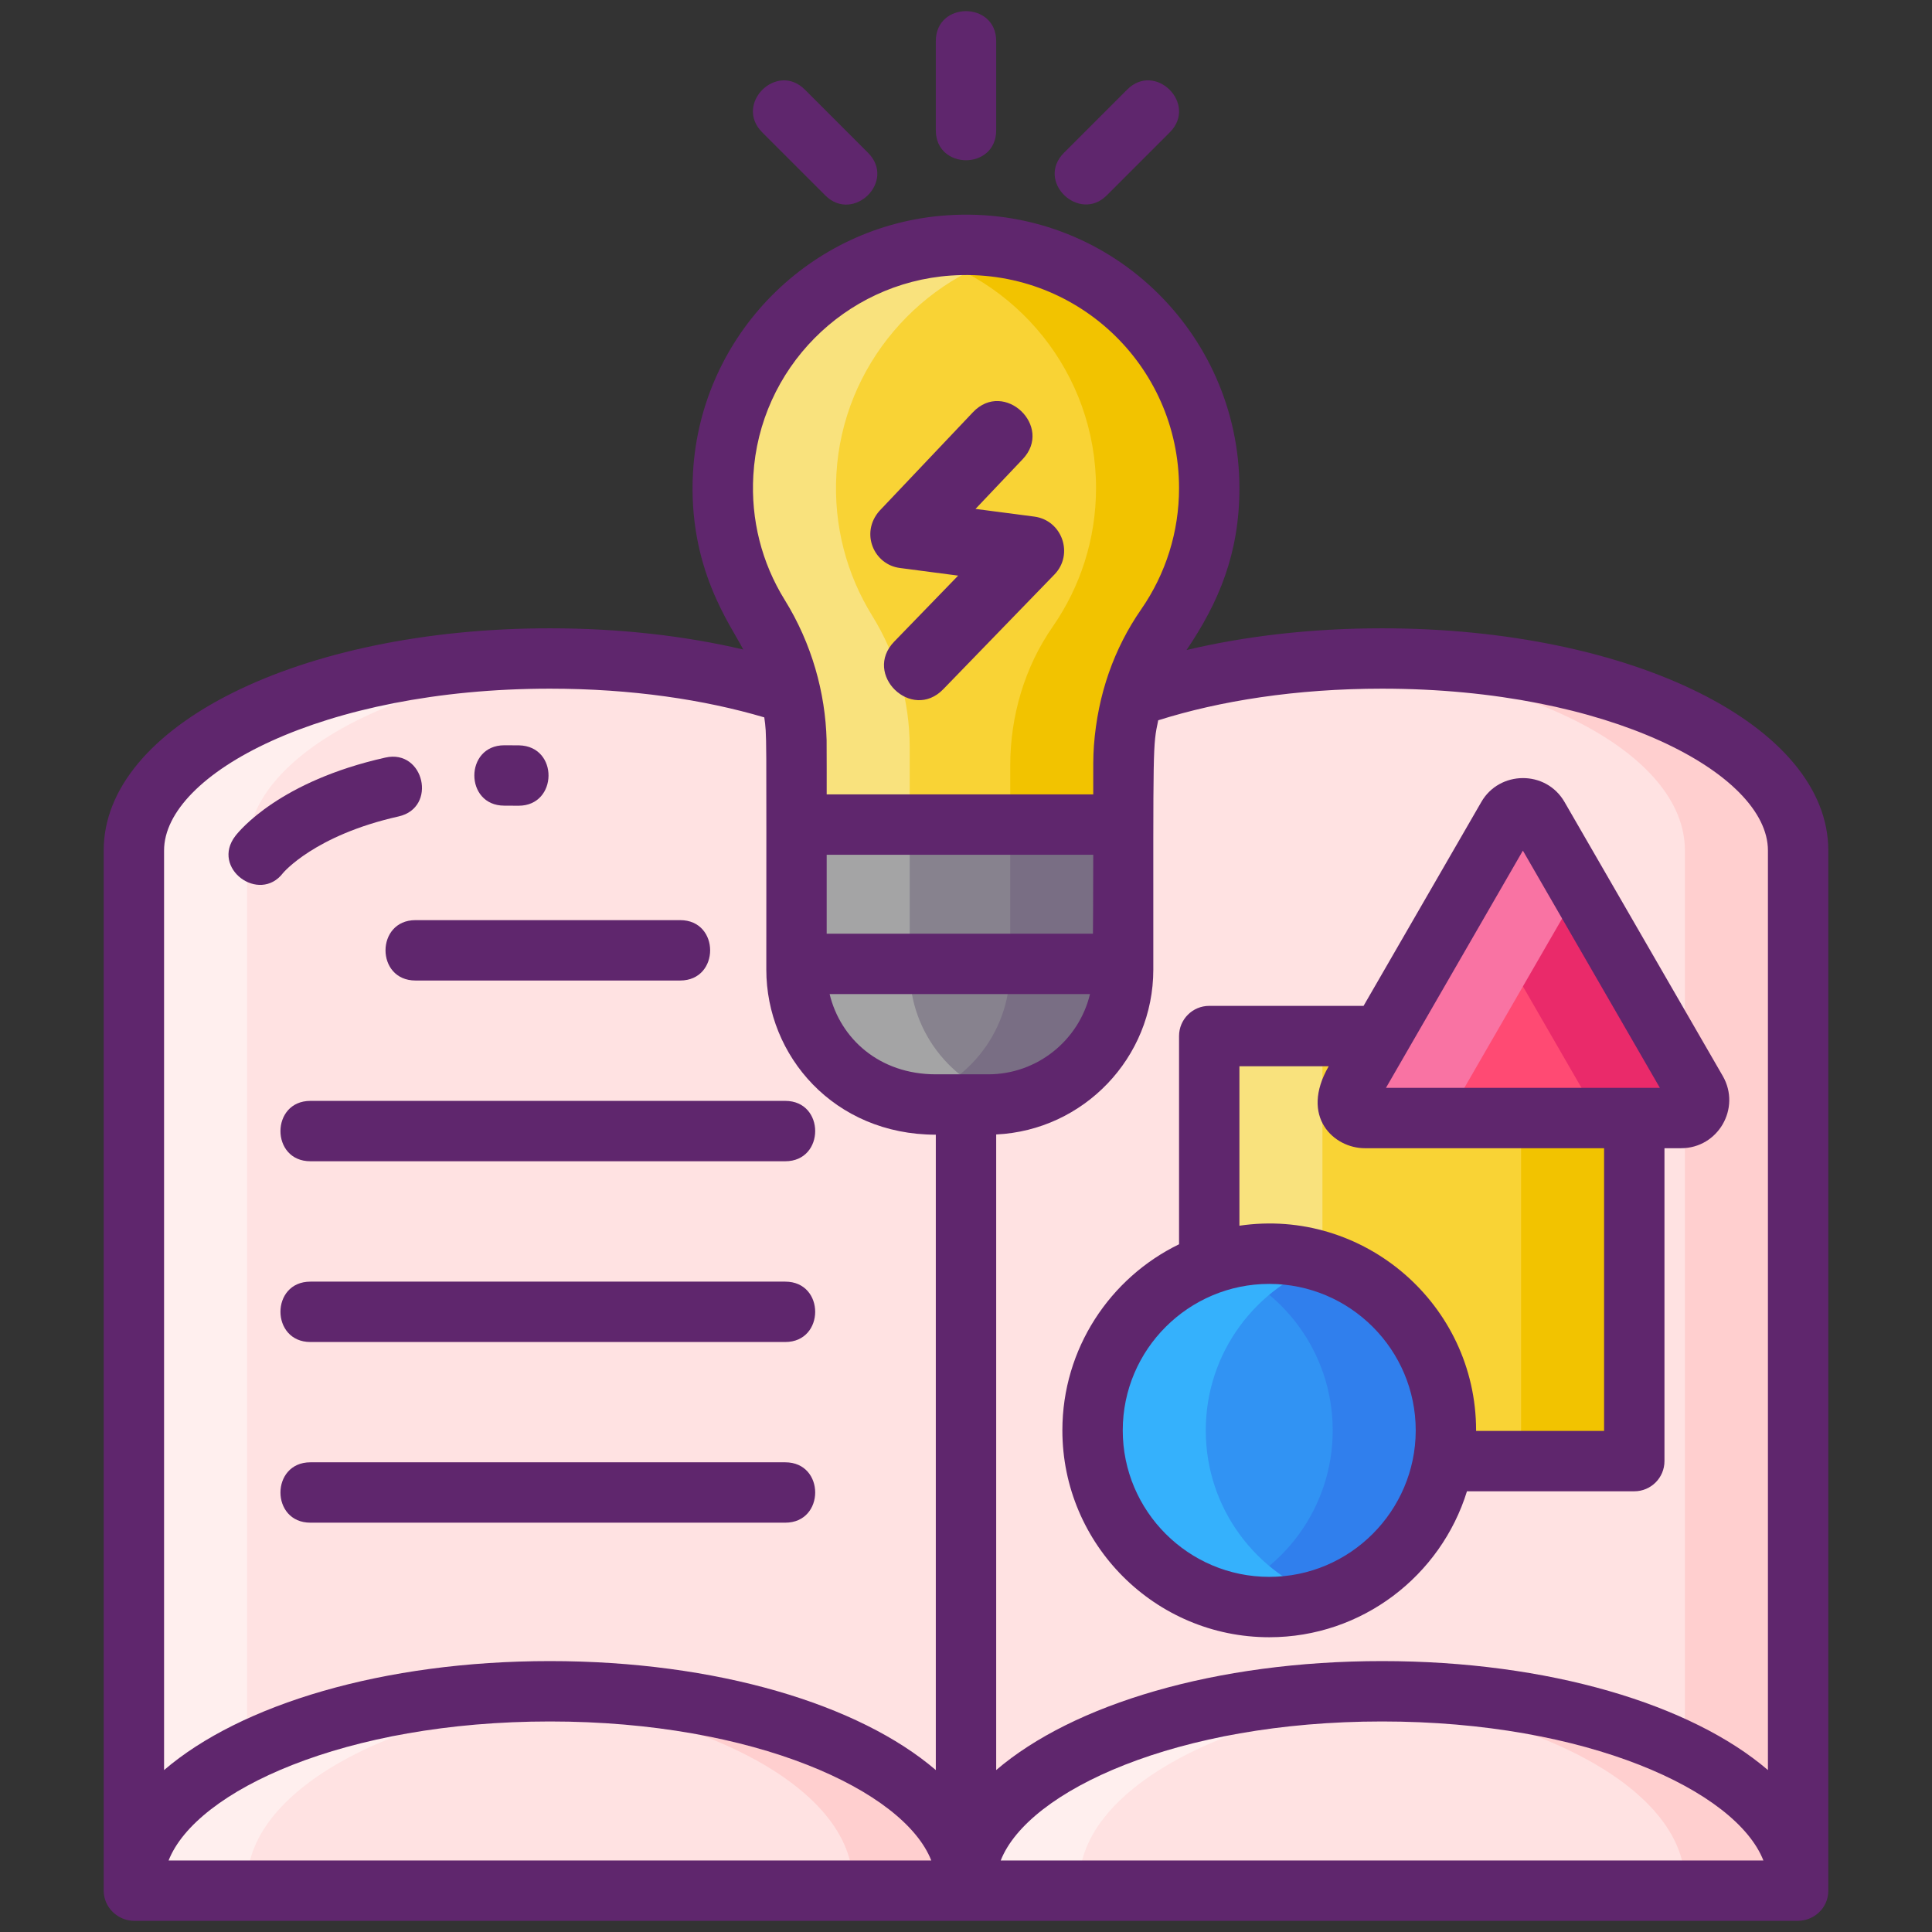 <svg id="Icon_Set" enable-background="new 0 0 256 256" height="512" viewBox="0 0 256 256" width="512" xmlns="http://www.w3.org/2000/svg"><rect x="0" y="0" width="256" height="256" fill="#333333" stroke="none"/><path d="m183.131 87.258c-30.444 0-55.131 11.378-55.131 25.437 0-14.058-24.686-25.437-55.131-25.437s-55.131 11.378-55.131 25.437v136.846.98h.046 110.169.092 110.169.046v-.98-136.847c.001-14.058-24.685-25.436-55.129-25.436z" fill="#ffe2e2"/><path d="m216.548 193.605h-54.318c-1.105 0-2-.895-2-2v-54.318h54.318c1.105 0 2 .895 2 2z" fill="#f9d335"/><path d="m160.23 64.674c0-18.555-15.679-33.447-34.51-32.152-16.036 1.103-28.968 14.194-29.895 30.241-.4 6.932 1.394 13.419 4.75 18.839 3.243 5.238 4.968 11.271 4.968 17.432v18.453h43.317v-15.993c0-6.582 1.881-13.068 5.635-18.474 3.615-5.206 5.735-11.527 5.735-18.346z" fill="#f9d335"/><path d="m130.942 146.352h-7.524c-9.872 0-17.875-8.003-17.875-17.875v-10.989h43.274v10.989c0 9.872-8.003 17.875-17.875 17.875z" fill="#87828e"/><path d="m238.26 112.693v137.83h-15v-137.83c0-12.88-20.73-23.52-47.63-25.21 2.45-.15 4.96-.23 7.5-.23 30.44 0 55.13 11.38 55.13 25.44z" fill="#ffcfcf"/><path d="m80.37 87.483c-26.9 1.69-47.63 12.33-47.63 25.21v137.83h-15v-137.83c0-14.06 24.69-25.44 55.13-25.44 2.54 0 5.05.08 7.5.23z" fill="#ffefee"/><path d="m238.261 249.541c0 .322-.015.658-.046.98h-110.169c-.031-.322-.046-.658-.046-.98 0-14.043 24.686-25.437 55.131-25.437s55.13 11.394 55.13 25.437z" fill="#ffe2e2"/><path d="m128 249.541c0 .322-.015.658-.046.98h-110.169c-.031-.322-.046-.658-.046-.98 0-14.043 24.686-25.437 55.131-25.437s55.13 11.394 55.13 25.437z" fill="#ffe2e2"/><path d="m238.26 249.543c0 .32-.01.66-.04.98h-15c.03-.32.04-.66.04-.98 0-12.88-20.73-23.52-47.63-25.21 2.45-.15 4.96-.23 7.5-.23 30.44 0 55.13 11.39 55.13 25.44z" fill="#ffcfcf"/><path d="m143 249.543c0 .32.02.66.05.98h-15c-.03-.32-.05-.66-.05-.98 0-14.05 24.69-25.44 55.13-25.44 2.54 0 5.05.08 7.5.23-26.9 1.69-47.63 12.33-47.63 25.21z" fill="#ffefee"/><path d="m128 249.543c0 .32-.02.66-.05.98h-15c.03-.32.05-.66.05-.98 0-12.88-20.73-23.52-47.63-25.21 2.45-.15 4.96-.23 7.5-.23 30.44 0 55.13 11.39 55.13 25.44z" fill="#ffcfcf"/><path d="m32.74 249.543c0 .32.01.66.04.98h-15c-.03-.32-.04-.66-.04-.98 0-14.05 24.69-25.44 55.13-25.44 2.54 0 5.05.08 7.5.23-26.9 1.69-47.63 12.33-47.63 25.21z" fill="#ffefee"/><path d="m216.55 139.283v54.32h-15v-54.32c0-1.1-.9-2-2-2h15c1.1 0 2 .9 2 2z" fill="#f2c300"/><path d="m177.23 193.603h-15c-1.1 0-2-.89-2-2v-54.32h15v54.32c0 1.11.9 2 2 2z" fill="#f9e27d"/><path d="m199.741 108.275c.913-1.581 3.194-1.581 4.107 0l10.482 18.156 10.482 18.156c.913 1.581-.228 3.557-2.054 3.557h-20.965-20.963c-1.825 0-2.966-1.976-2.054-3.557l10.482-18.156z" fill="#ff4a73"/><circle cx="168.178" cy="189.534" fill="#3193f3" r="23.409"/><path d="m148.82 117.483v10.99c0 9.88-8.01 17.88-17.88 17.88h-7.52c-1.28 0-2.54-.14-3.74-.39 8.08-1.72 14.14-8.89 14.14-17.49v-10.99z" fill="#796e84"/><path d="m134.68 145.963c-1.2.25-2.46.39-3.74.39h-7.52c-9.87 0-17.88-8-17.88-17.88v-10.99h15v10.99c0 8.6 6.06 15.77 14.14 17.49z" fill="#a4a4a5"/><path d="m160.23 64.673c0 6.82-2.12 13.14-5.73 18.35-3.76 5.4-5.64 11.89-5.64 18.47v15.99h-15v-15.99c0-6.58 1.88-13.07 5.64-18.47 3.61-5.21 5.73-11.53 5.73-18.35 0-15.21-10.54-27.96-24.71-31.34 1.68-.42 3.42-.69 5.2-.81 18.83-1.3 34.51 13.6 34.51 32.15z" fill="#f2c300"/><path d="m115.58 81.603c3.24 5.24 4.96 11.27 4.96 17.43v18.45h-15v-18.45c0-6.16-1.72-12.19-4.96-17.43-3.36-5.42-5.16-11.91-4.75-18.84.92-16.05 13.85-29.14 29.89-30.24 3.39-.23 6.68.06 9.8.81-13.56 3.23-23.87 15.16-24.69 29.43-.41 6.93 1.39 13.42 4.75 18.84z" fill="#f9e27d"/><path d="m105.543 109.267h43.317v18.453h-43.317z" fill="#87828e"/><path d="m133.86 109.263h15v18.46h-15z" fill="#796e84"/><path d="m105.54 109.263h15v18.46h-15z" fill="#a4a4a5"/><path d="m222.76 148.143h-15c1.82 0 2.97-1.98 2.05-3.56l-10.48-18.15-5.03-8.72 5.44-9.44c.91-1.58 3.2-1.58 4.11 0l10.48 18.16 10.48 18.15c.92 1.58-.23 3.56-2.05 3.56z" fill="#ea2a6a"/><path d="m193.78 144.583c-.92 1.58.22 3.56 2.05 3.56h-15c-1.83 0-2.97-1.98-2.05-3.56l10.48-18.15 10.48-18.16c.91-1.58 3.2-1.58 4.11 0l5.45 9.44-5.04 8.72z" fill="#f973a3"/><path d="m191.59 189.533c0 12.93-10.48 23.41-23.41 23.41-2.62 0-5.15-.43-7.5-1.23 9.25-3.13 15.91-11.87 15.91-22.18s-6.66-19.05-15.91-22.18c2.35-.8 4.88-1.23 7.5-1.23 12.93 0 23.41 10.48 23.41 23.41z" fill="#307fed"/><path d="m175.68 211.713c-2.35.8-4.88 1.23-7.5 1.23-12.93 0-23.41-10.48-23.41-23.41s10.48-23.41 23.41-23.41c2.62 0 5.15.43 7.5 1.23-9.25 3.13-15.91 11.87-15.91 22.18s6.66 19.05 15.91 22.18z" fill="#35b1fc"/><g fill="#5f266d"><path d="m183.13 83.253c-9.35 0-18.12 1.03-25.91 2.88 4.319-6.367 7.01-12.866 7.01-21.46 0-20.582-17.345-37.615-38.78-36.14-18.12 1.24-32.57 15.86-33.62 34-.733 12.792 5.07 20.37 6.65 23.53-7.71-1.81-16.38-2.81-25.61-2.81-33.16 0-59.13 12.93-59.13 29.44v137.83c0 2.243 1.898 4 4.05 4h220.42c2.109 0 4.05-1.662 4.05-4v-137.83c0-16.51-25.97-29.44-59.13-29.44zm-110.26 8c10.83 0 20.47 1.46 28.39 3.8h.01c.35 2.571.27.919.27 33.42 0 11.438 8.977 21.88 22.46 21.88v84.19c-10.16-8.71-29.05-14.44-51.13-14.44s-40.97 5.73-51.13 14.44v-121.85c0-10.14 21-21.44 51.13-21.44zm31.11-11.76c-3.06-4.94-4.5-10.64-4.16-16.5.81-14.13 12.07-25.51 26.17-26.48 16.508-1.143 30.24 11.865 30.24 28.16 0 5.78-1.74 11.34-5.02 16.07-3.595 5.187-5.75 11.255-6.26 18.05-.113 1.677-.09 2.47-.09 6.47-4.06 0-31.245 0-35.32 0 0-.554.006-6.656-.01-7.18-.165-6.299-1.962-12.806-5.55-18.59zm130.28 155.05c-10.16-8.71-29.05-14.44-51.13-14.44s-40.97 5.73-51.13 14.44v-84.22c11.57-.55 20.82-10.14 20.82-21.85 0-30.092-.08-29.558.65-33.03 8.14-2.57 18.24-4.19 29.66-4.19 30.13 0 51.13 11.3 51.13 21.44zm-89.4-121.28v.22c0 6.922-.04 9.491-.04 10.24-19.678 0-15.354 0-35.28 0 0-2.284 0-7.975 0-10.24v-.22zm-20.86 18.46h8 12.43c-1.46 6.095-6.96 10.63-13.49 10.63h-6.94c-7.503 0-12.649-4.741-14.07-10.63zm109.66 114.8h-101.06c3.63-9.24 23.37-18.42 50.53-18.42s46.9 9.18 50.53 18.42zm-211.32 0c3.63-9.24 23.37-18.42 50.53-18.42s46.9 9.18 50.53 18.42z"/><path d="m55.05 129.923h35.08c5.284 0 5.295-8 0-8h-35.08c-5.285 0-5.293 8 0 8z"/><path d="m41.13 153.873h62.92c5.285 0 5.293-8 0-8h-62.92c-5.284 0-5.295 8 0 8z"/><path d="m104.05 169.823h-62.92c-5.306 0-5.273 8 0 8h62.92c5.281 0 5.294-8 0-8z"/><path d="m104.05 193.763h-62.92c-5.284 0-5.295 8 0 8h62.92c5.285 0 5.293-8 0-8z"/><path d="m207.31 106.273c-2.473-4.289-8.647-4.169-11.03 0l-15.6 27.01h-20.45c-2.21 0-4 1.79-4 4v27.59c-9.14 4.44-15.46 13.83-15.46 24.66 0 15.11 12.29 27.41 27.41 27.41 12.3 0 22.74-8.15 26.2-19.34h22.17c2.21 0 4-1.79 4-4v-41.46h2.21c4.891 0 7.964-5.299 5.52-9.56zm-23.66 37.87s6.225-10.783 18.14-31.43c14.75 25.54 10.326 17.879 18.15 31.43-17.667 0-20.208 0-36.29 0zm-15.47 64.8c-10.7 0-19.41-8.71-19.41-19.41 0-10.752 8.766-19.41 19.41-19.41 10.7 0 19.41 8.71 19.41 19.41v.07c-.037 10.579-8.668 19.34-19.41 19.34zm44.37-19.34h-16.96v-.07c0-16.711-14.908-29.545-31.36-27.12v-21.13h11.83c-3.883 6.73.712 10.86 4.77 10.86h31.72z"/><path d="m66.82 106.753h.15c.55 0 1.1 0 1.66.01h.09c5.211 0 5.33-7.881.07-8-.61-.01-1.22-.01-1.82-.01h-.15c-5.285 0-5.293 8 0 8z"/><path d="m37.5 115.683c.04-.05 4.18-5 15.31-7.5 5.18-1.157 3.383-8.97-1.75-7.8-13.97 3.13-19.31 9.65-19.87 10.38-3.303 4.283 3.176 9.017 6.31 4.92z"/><path d="m132 17.267v-11.824c0-5.285-8-5.292-8 0v11.823c0 5.285 8 5.293 8 .001z"/><path d="m146.648 25.891 8.359-8.36c3.738-3.737-1.916-9.401-5.656-5.656l-8.359 8.36c-3.808 3.807 1.998 9.319 5.656 5.656z"/><path d="m109.352 25.891c3.704 3.709 9.447-1.867 5.656-5.656l-8.359-8.36c-3.734-3.739-9.399 1.914-5.656 5.656z"/><path d="m119.26 75.263 7.7 1.01-8.48 8.75c-4.179 4.323 2.306 10.62 6.5 6.31l14.75-15.22c2.575-2.67 1.021-7.164-2.67-7.66l-7.8-1.02 6.25-6.59c4.115-4.33-2.446-10.579-6.58-6.23l-12.36 13.04-.04.04c-2.579 2.939-.729 7.146 2.73 7.57z"/></g></svg>